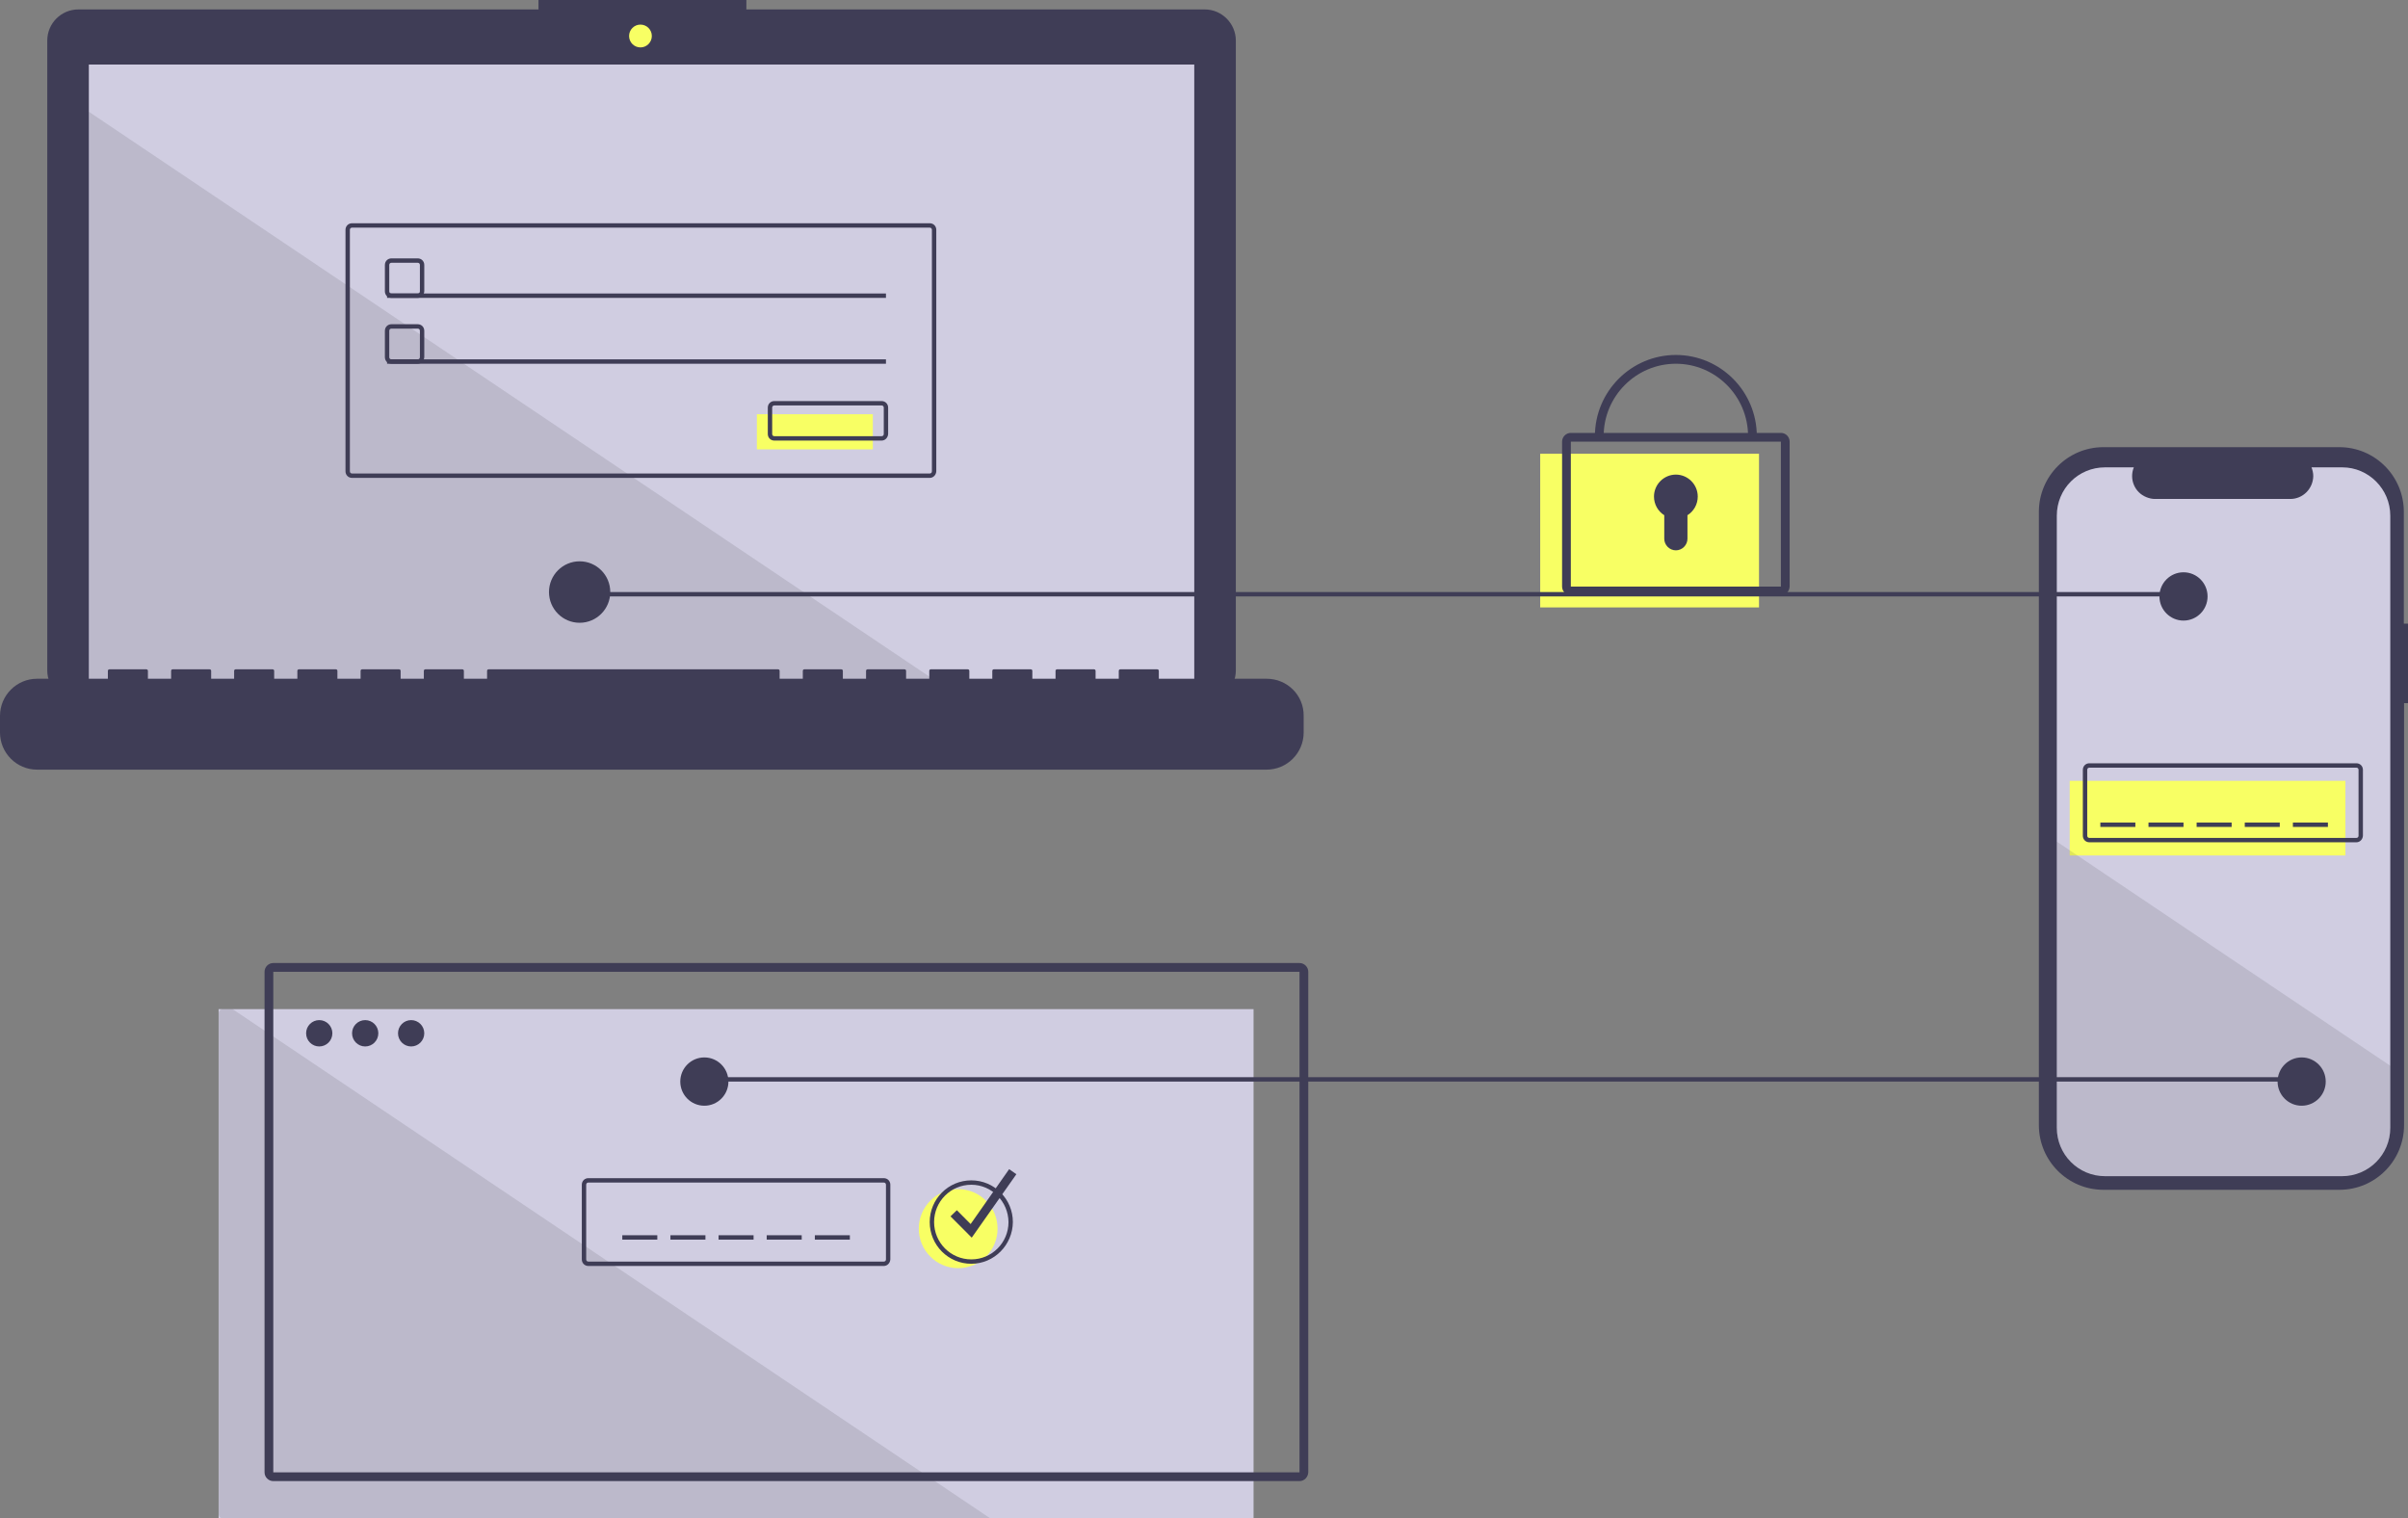 <svg width="785" height="495" viewBox="0 0 785 495" fill="none" xmlns="http://www.w3.org/2000/svg">
<rect x="0" y="0" width="785" height="495" fill="#808080" stroke="none"/>
<g clip-path="url(#clip0)">
<path d="M785 203.31H783.645V166.884C783.645 155.22 774.229 145.773 762.602 145.773H685.707C674.08 145.773 664.664 155.22 664.664 166.884V366.759C664.664 378.424 674.08 387.87 685.707 387.87H762.673C774.3 387.87 783.716 378.424 783.716 366.759V229.216H785.071V203.31H785Z" fill="#3F3D56"/>
<path d="M779.222 168.101V367.69C779.222 376.42 772.16 383.434 763.529 383.434H686.206C677.504 383.434 670.513 376.349 670.513 367.69V168.101C670.513 159.37 677.504 152.357 686.206 152.357H695.622C694.053 156.222 695.907 160.587 699.759 162.09C700.615 162.448 701.614 162.662 702.541 162.662H746.624C750.761 162.662 754.042 159.299 754.114 155.22C754.114 154.218 753.9 153.288 753.543 152.357H763.601C772.16 152.357 779.222 159.442 779.222 168.101Z" fill="#D0CDE1"/>
<path d="M764.599 254.549H674.722V278.88H764.599V254.549Z" fill="#F8FF64"/>
<path d="M768.166 274.587H681.142C679.929 274.587 679.002 273.656 679.002 272.44V250.971C679.002 249.754 679.929 248.824 681.142 248.824H768.166C769.378 248.824 770.306 249.754 770.306 250.971V272.44C770.234 273.656 769.307 274.587 768.166 274.587ZM681.142 250.255C680.714 250.255 680.429 250.541 680.429 250.971V272.44C680.429 272.869 680.714 273.155 681.142 273.155H768.166C768.594 273.155 768.879 272.869 768.879 272.44V250.971C768.879 250.541 768.594 250.255 768.166 250.255H681.142Z" fill="#3F3D56"/>
<path d="M696.121 268.146H684.708V269.577H696.121V268.146Z" fill="#3F3D56"/>
<path d="M711.814 268.146H700.401V269.577H711.814V268.146Z" fill="#3F3D56"/>
<path d="M727.507 268.146H716.094V269.577H727.507V268.146Z" fill="#3F3D56"/>
<path d="M743.2 268.146H731.787V269.577H743.2V268.146Z" fill="#3F3D56"/>
<path d="M758.893 268.146H747.48V269.577H758.893V268.146Z" fill="#3F3D56"/>
<path opacity="0.1" d="M779.222 347.437V367.761C779.222 376.492 772.16 383.505 763.529 383.505H686.206C677.504 383.505 670.513 376.42 670.513 367.761V274.372L779.222 347.437Z" fill="black"/>
<path d="M408.657 328.974H71.26V495H408.657V328.974Z" fill="#D0CDE1"/>
<path opacity="0.1" d="M322.845 495H72.686C71.902 495 71.26 494.356 71.26 493.569V330.406C71.26 329.618 71.902 328.974 72.686 328.974H75.825L322.845 495Z" fill="black"/>
<path d="M750.333 351.159H227.475V352.59H750.333V351.159Z" fill="#3F3D56"/>
<path d="M392.75 3.077H243.311V0H175.546V3.077H25.537C19.973 3.077 15.408 7.586 15.408 13.239V218.553C15.408 224.135 19.901 228.715 25.537 228.715H392.75C398.314 228.715 402.879 224.206 402.879 218.553V13.239C402.879 7.657 398.314 3.077 392.75 3.077Z" fill="#3F3D56"/>
<path d="M389.326 21.04H28.96V224.993H389.326V21.04Z" fill="#D0CDE1"/>
<path d="M208.786 15.458C210.835 15.458 212.496 13.791 212.496 11.736C212.496 9.681 210.835 8.015 208.786 8.015C206.738 8.015 205.077 9.681 205.077 11.736C205.077 13.791 206.738 15.458 208.786 15.458Z" fill="#F8FF64"/>
<path d="M136.171 97.111H127.612C126.399 97.111 125.472 96.18 125.472 94.964V86.376C125.472 85.16 126.399 84.229 127.612 84.229H136.171C137.384 84.229 138.311 85.16 138.311 86.376V94.964C138.24 96.18 137.313 97.111 136.171 97.111ZM127.612 85.661C127.184 85.661 126.898 85.947 126.898 86.376V94.964C126.898 95.393 127.184 95.68 127.612 95.68H136.171C136.599 95.68 136.885 95.393 136.885 94.964V86.376C136.885 85.947 136.599 85.661 136.171 85.661H127.612V85.661Z" fill="#3F3D56"/>
<path d="M288.82 95.68H126.185V97.111H288.82V95.68Z" fill="#3F3D56"/>
<path d="M284.54 135.039H246.735V146.489H284.54V135.039Z" fill="#F8FF64"/>
<path d="M287.393 143.627H252.441C251.229 143.627 250.301 142.696 250.301 141.48V132.892C250.301 131.676 251.229 130.745 252.441 130.745H287.393C288.606 130.745 289.533 131.676 289.533 132.892V141.48C289.462 142.696 288.535 143.627 287.393 143.627ZM252.441 132.177C252.013 132.177 251.728 132.463 251.728 132.892V141.48C251.728 141.909 252.013 142.195 252.441 142.195H287.393C287.821 142.195 288.107 141.909 288.107 141.48V132.892C288.107 132.463 287.821 132.177 287.393 132.177H252.441Z" fill="#3F3D56"/>
<path d="M573.432 147.92H502.1V198.014H573.432V147.92Z" fill="#F8FF64"/>
<path d="M580.565 194.078H512.087C510.517 194.078 509.234 192.79 509.234 191.216V143.984C509.234 142.41 510.517 141.122 512.087 141.122H580.565C582.134 141.122 583.418 142.41 583.418 143.984V191.216C583.347 192.79 582.134 194.078 580.565 194.078ZM512.087 143.984V191.216H580.565V143.984H512.087Z" fill="#3F3D56"/>
<path d="M572.718 142.195H569.865C569.865 129.171 559.308 118.58 546.326 118.58C533.343 118.58 522.786 129.171 522.786 142.195H519.933C519.933 127.596 531.774 115.717 546.326 115.717C560.877 115.717 572.718 127.596 572.718 142.195Z" fill="#3F3D56"/>
<path d="M553.459 161.875C553.459 157.939 550.249 154.719 546.326 154.719C542.403 154.719 539.193 157.939 539.193 161.875C539.193 164.38 540.477 166.67 542.545 167.958V175.615C542.545 177.69 544.257 179.408 546.326 179.408C548.394 179.408 550.106 177.69 550.106 175.615V167.958C552.175 166.67 553.459 164.38 553.459 161.875Z" fill="#3F3D56"/>
<path d="M214.279 402.684H202.866V404.115H214.279V402.684Z" fill="#3F3D56"/>
<path d="M229.972 402.684H218.559V404.115H229.972V402.684Z" fill="#3F3D56"/>
<path d="M245.665 402.684H234.252V404.115H245.665V402.684Z" fill="#3F3D56"/>
<path d="M261.358 402.684H249.945V404.115H261.358V402.684Z" fill="#3F3D56"/>
<path d="M277.05 402.684H265.637V404.115H277.05V402.684Z" fill="#3F3D56"/>
<path d="M423.636 482.834H89.093C87.523 482.834 86.239 481.546 86.239 479.972V316.809C86.239 315.234 87.523 313.946 89.093 313.946H423.636C425.205 313.946 426.489 315.234 426.489 316.809V479.972C426.418 481.546 425.205 482.834 423.636 482.834ZM89.093 316.809V479.972H423.636V316.809H89.093V316.809Z" fill="#3F3D56"/>
<path d="M104.072 341.14C106.436 341.14 108.352 339.218 108.352 336.846C108.352 334.475 106.436 332.552 104.072 332.552C101.709 332.552 99.792 334.475 99.792 336.846C99.792 339.218 101.709 341.14 104.072 341.14Z" fill="#3F3D56"/>
<path d="M119.052 341.14C121.415 341.14 123.332 339.218 123.332 336.846C123.332 334.475 121.415 332.552 119.052 332.552C116.688 332.552 114.772 334.475 114.772 336.846C114.772 339.218 116.688 341.14 119.052 341.14Z" fill="#3F3D56"/>
<path d="M134.031 341.14C136.395 341.14 138.311 339.218 138.311 336.846C138.311 334.475 136.395 332.552 134.031 332.552C131.668 332.552 129.751 334.475 129.751 336.846C129.751 339.218 131.668 341.14 134.031 341.14Z" fill="#3F3D56"/>
<path d="M288.107 412.703H191.81C190.597 412.703 189.67 411.772 189.67 410.556V386.225C189.67 385.008 190.597 384.078 191.81 384.078H288.107C289.319 384.078 290.247 385.008 290.247 386.225V410.556C290.175 411.772 289.248 412.703 288.107 412.703ZM191.81 385.509C191.382 385.509 191.096 385.795 191.096 386.225V410.556C191.096 410.985 191.382 411.272 191.81 411.272H288.107C288.535 411.272 288.82 410.985 288.82 410.556V386.225C288.82 385.795 288.535 385.509 288.107 385.509H191.81Z" fill="#3F3D56"/>
<path d="M312.359 413.418C319.45 413.418 325.199 407.651 325.199 400.537C325.199 393.423 319.45 387.656 312.359 387.656C305.268 387.656 299.52 393.423 299.52 400.537C299.52 407.651 305.268 413.418 312.359 413.418Z" fill="#F8FF64"/>
<path d="M316.639 411.987C309.149 411.987 303.086 405.904 303.086 398.39C303.086 390.876 309.149 384.793 316.639 384.793C324.129 384.793 330.192 390.876 330.192 398.39C330.121 405.904 324.058 411.987 316.639 411.987ZM316.639 386.225C309.934 386.225 304.513 391.663 304.513 398.39C304.513 405.117 309.934 410.556 316.639 410.556C323.344 410.556 328.766 405.117 328.766 398.39C328.694 391.663 323.273 386.225 316.639 386.225Z" fill="#3F3D56"/>
<path d="M316.782 403.471L309.863 396.53L311.931 394.526L316.425 399.034L328.98 381.144L331.333 382.79L316.782 403.471Z" fill="#3F3D56"/>
<path opacity="0.1" d="M309.435 224.922H28.96V36.425L309.435 224.922Z" fill="black"/>
<path d="M412.936 221.272H377.77V218.696C377.77 218.41 377.556 218.195 377.271 218.195H365.216C364.93 218.195 364.716 218.41 364.716 218.696V221.272H357.155V218.696C357.155 218.41 356.941 218.195 356.656 218.195H344.601C344.316 218.195 344.102 218.41 344.102 218.696V221.272H336.541V218.696C336.541 218.41 336.327 218.195 336.041 218.195H323.986C323.701 218.195 323.487 218.41 323.487 218.696V221.272H315.997V218.696C315.997 218.41 315.783 218.195 315.498 218.195H303.443C303.158 218.195 302.944 218.41 302.944 218.696V221.272H295.383V218.696C295.383 218.41 295.169 218.195 294.883 218.195H282.828C282.543 218.195 282.329 218.41 282.329 218.696V221.272H274.768V218.696C274.768 218.41 274.554 218.195 274.268 218.195H262.214C261.928 218.195 261.714 218.41 261.714 218.696V221.272H254.153V218.696C254.153 218.41 253.939 218.195 253.654 218.195H159.283C158.997 218.195 158.783 218.41 158.783 218.696V221.272H151.222V218.696C151.222 218.41 151.008 218.195 150.723 218.195H138.668C138.383 218.195 138.169 218.41 138.169 218.696V221.272H130.607V218.696C130.607 218.41 130.393 218.195 130.108 218.195H118.053C117.768 218.195 117.554 218.41 117.554 218.696V221.272H109.993V218.696C109.993 218.41 109.779 218.195 109.493 218.195H97.438C97.153 218.195 96.939 218.41 96.939 218.696V221.272H89.378V218.696C89.378 218.41 89.164 218.195 88.879 218.195H76.824C76.538 218.195 76.324 218.41 76.324 218.696V221.272H68.835V218.696C68.835 218.41 68.621 218.195 68.335 218.195H56.28C55.995 218.195 55.781 218.41 55.781 218.696V221.272H48.22V218.696C48.22 218.41 48.006 218.195 47.721 218.195H35.666C35.38 218.195 35.166 218.41 35.166 218.696V221.272H12.055C5.421 221.272 0 226.711 0 233.366V238.805C0 245.46 5.421 250.899 12.055 250.899H412.936C419.57 250.899 424.991 245.46 424.991 238.805V233.366C425.063 226.639 419.642 221.272 412.936 221.272Z" fill="#3F3D56"/>
<path d="M303.086 155.792H114.772C113.559 155.792 112.632 154.862 112.632 153.645V74.926C112.632 73.71 113.559 72.779 114.772 72.779H303.086C304.299 72.779 305.226 73.71 305.226 74.926V153.645C305.155 154.862 304.228 155.792 303.086 155.792ZM114.772 74.211C114.344 74.211 114.059 74.497 114.059 74.926V153.645C114.059 154.075 114.344 154.361 114.772 154.361H303.086C303.514 154.361 303.8 154.075 303.8 153.645V74.926C303.8 74.497 303.514 74.211 303.086 74.211H114.772V74.211Z" fill="#3F3D56"/>
<path d="M136.171 118.58H127.612C126.399 118.58 125.472 117.649 125.472 116.433V107.845C125.472 106.629 126.399 105.698 127.612 105.698H136.171C137.384 105.698 138.311 106.629 138.311 107.845V116.433C138.24 117.649 137.313 118.58 136.171 118.58ZM127.612 107.13C127.184 107.13 126.898 107.416 126.898 107.845V116.433C126.898 116.862 127.184 117.148 127.612 117.148H136.171C136.599 117.148 136.885 116.862 136.885 116.433V107.845C136.885 107.416 136.599 107.13 136.171 107.13H127.612Z" fill="#3F3D56"/>
<path d="M288.82 117.148H126.185V118.58H288.82V117.148Z" fill="#3F3D56"/>
<path d="M711.814 193.005H188.956V194.436H711.814V193.005Z" fill="#3F3D56"/>
<path d="M188.956 203.024C194.472 203.024 198.943 198.538 198.943 193.005C198.943 187.472 194.472 182.986 188.956 182.986C183.441 182.986 178.97 187.472 178.97 193.005C178.97 198.538 183.441 203.024 188.956 203.024Z" fill="#3F3D56"/>
<path d="M711.814 202.308C716.148 202.308 719.661 198.784 719.661 194.436C719.661 190.089 716.148 186.564 711.814 186.564C707.481 186.564 703.968 190.089 703.968 194.436C703.968 198.784 707.481 202.308 711.814 202.308Z" fill="#3F3D56"/>
<path d="M750.333 360.462C754.667 360.462 758.18 356.938 758.18 352.59C758.18 348.242 754.667 344.718 750.333 344.718C746 344.718 742.487 348.242 742.487 352.59C742.487 356.938 746 360.462 750.333 360.462Z" fill="#3F3D56"/>
<path d="M229.615 360.462C233.949 360.462 237.462 356.938 237.462 352.59C237.462 348.242 233.949 344.718 229.615 344.718C225.282 344.718 221.769 348.242 221.769 352.59C221.769 356.938 225.282 360.462 229.615 360.462Z" fill="#3F3D56"/>
</g>
<defs>
<clipPath id="clip0">
<rect width="785" height="495" fill="white"/>
</clipPath>
</defs>
</svg>
